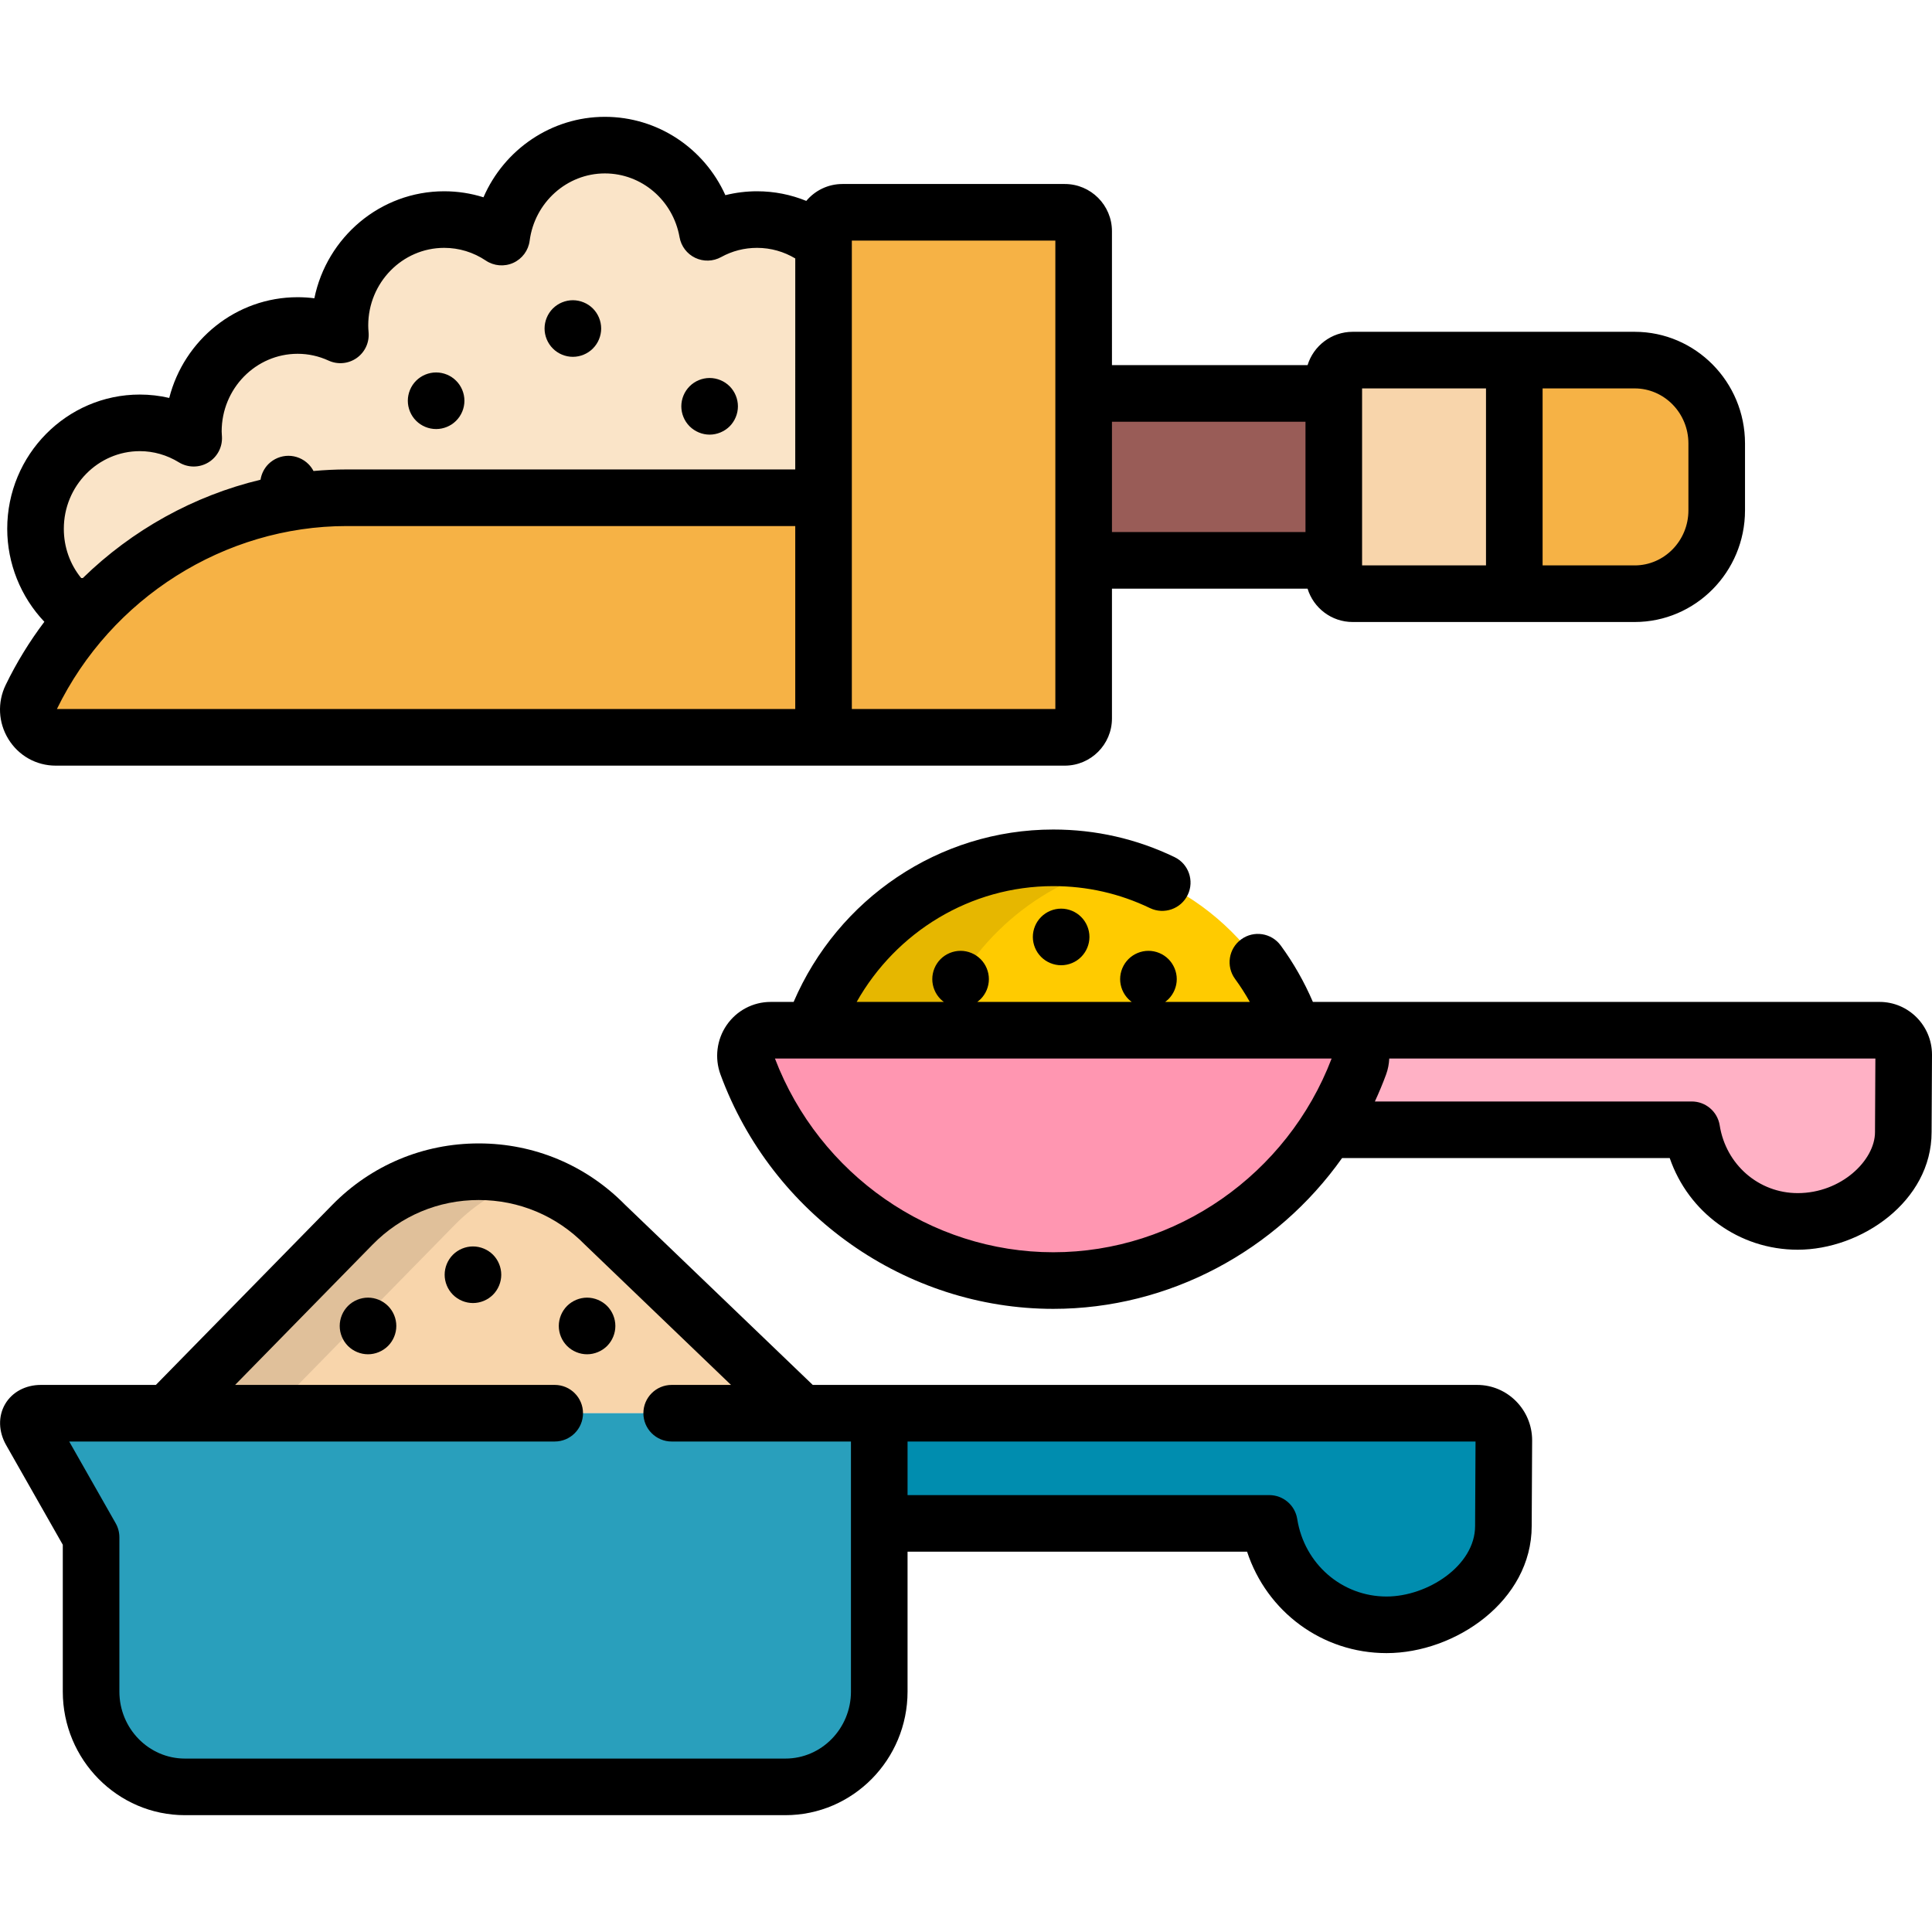 <?xml version="1.0" encoding="iso-8859-1"?>
<!-- Generator: Adobe Illustrator 19.0.0, SVG Export Plug-In . SVG Version: 6.00 Build 0)  -->
<svg version="1.1" id="Capa_1" xmlns="http://www.w3.org/2000/svg" xmlns:xlink="http://www.w3.org/1999/xlink" x="0px" y="0px"
	 viewBox="0 0 511.999 511.999" style="enable-background:new 0 0 511.999 511.999;" xml:space="preserve">
<path style="fill:#008DAF;" d="M391.459,374.517H228.037c2.745,0,4.975,2.263,4.975,5.053v24.146h103.359
	c2.464,15.574,15.535,26.876,31.079,26.876c15.218,0,30.965-11.503,30.965-26.196c0-0.433,0.117-22.691,0.117-22.691
	C398.534,377.736,395.367,374.517,391.459,374.517z"/>
<path style="fill:#F8D5AB;" d="M212.368,374.517l-52.009-49.921c-8.898-9.08-20.792-14.08-33.493-14.08
	c-12.7,0-24.595,5-33.492,14.079l-48.919,49.922L212.368,374.517L212.368,374.517z"/>
<path style="opacity:0.1;enable-background:new    ;" d="M71.607,374.517l48.919-49.922c5.625-5.739,12.45-9.843,19.917-12.09
	c-4.344-1.307-8.905-1.989-13.577-1.989c-12.7,0-24.595,5-33.492,14.079l-48.919,49.922H71.607z"/>
<path style="fill:#299FBC;" d="M228.037,374.517H10.824c-2.954,0-4.161,2.126-2.684,4.724l15.999,28.151v40.885
	c0,13.93,11.155,25.262,24.866,25.262h159.14c13.709,0,24.868-11.331,24.868-25.262V379.57
	C233.012,376.78,230.783,374.517,228.037,374.517z"/>
<path style="fill:#FFCB00;" d="M342.829,273.019c-9.313-26.618-34.299-45.688-63.695-45.688c-29.396,0-54.383,19.07-63.695,45.688
	H342.829z"/>
<path style="opacity:0.1;enable-background:new    ;" d="M247.855,273.019c7.542-21.554,25.369-38.148,47.49-43.684
	c-5.195-1.3-10.621-2.004-16.212-2.004c-29.396,0-54.383,19.07-63.695,45.688H247.855z"/>
<path style="fill:#FFB1C5;" d="M498.107,273.019H354.05c2.183,0,4.229,1.088,5.476,2.911c1.243,1.822,1.531,4.151,0.765,6.229
	c-2.256,6.133-5.166,11.898-8.613,17.243h96.652c2.225,14.072,14.038,24.286,28.085,24.286c13.751,0,27.978-10.395,27.978-23.671
	c0-0.391,0.106-20.503,0.106-20.503C504.5,275.926,501.637,273.019,498.107,273.019z"/>
<path style="fill:#FF96B1;" d="M279.133,339.36c-35.956,0-68.572-22.989-81.16-57.201c-0.764-2.078-0.478-4.407,0.768-6.229
	c1.245-1.823,3.291-2.911,5.474-2.911h149.835c2.183,0,4.229,1.088,5.476,2.911c1.243,1.822,1.531,4.151,0.765,6.229
	C347.706,316.371,315.09,339.36,279.133,339.36z"/>
<path style="fill:#FAE4C8;" d="M18.272,160.693h6.782c17.326-18.021,41.445-28.785,66.817-28.785h126.377V64.636
	c-4.783-4.027-10.924-6.449-17.622-6.449c-4.763,0-9.244,1.226-13.154,3.379c-2.313-13.13-13.587-23.107-27.18-23.107
	c-14.024,0-25.579,10.621-27.368,24.372c-4.363-2.929-9.585-4.644-15.207-4.644c-15.263,0-27.635,12.57-27.635,28.074
	c0,0.84,0.052,1.666,0.123,2.487c-3.459-1.584-7.285-2.487-11.327-2.487c-15.264,0-27.635,12.571-27.635,28.076
	c0,0.605,0.052,1.199,0.088,1.796c-4.171-2.568-9.047-4.073-14.28-4.073c-15.264,0-27.637,12.569-27.637,28.074
	C9.413,148.265,12.835,155.566,18.272,160.693z"/>
<path style="fill:#F6B245;" d="M218.247,190.402v-58.495H91.871c-35.232,0-68.055,20.757-83.615,52.879
	c-1.106,2.282-0.973,4.982,0.351,7.143c1.323,2.16,3.649,3.473,6.154,3.473h206.253c0.412,0,0.813-0.043,1.205-0.11
	C219.957,194.813,218.247,192.798,218.247,190.402z"/>
<rect x="287.184" y="104.267" style="fill:#995C57;" width="66.289" height="44.239"/>
<path style="fill:#F8D5AB;" d="M358.466,95.431c-2.75,0-5,2.25-5,5v51.906c0,2.75,2.25,5,5,5h42.838V95.431H358.466z"/>
<g>
	<path style="fill:#F6B245;" d="M433.199,95.431h-31.894v61.906h31.894c11.96,0,21.747-9.94,21.747-22.091v-17.725
		C454.945,105.371,445.159,95.431,433.199,95.431z"/>
	<path style="fill:#F6B245;" d="M287.179,190.402c0,2.75-2.25,5-5,5h-58.932c-2.75,0-5-2.25-5-5V61.262c0-2.75,2.25-5,5-5h58.932
		c2.75,0,5,2.25,5,5V190.402z"/>
</g>
<path d="M125.337,330.318c-1.97,0-3.9,0.8-5.3,2.19c-1.4,1.4-2.2,3.33-2.2,5.31c0,1.97,0.8,3.9,2.2,5.3s3.33,2.2,5.3,2.2
	c1.98,0,3.91-0.8,5.31-2.2c1.39-1.4,2.19-3.33,2.19-5.3c0-1.98-0.8-3.91-2.19-5.31C129.247,331.118,127.317,330.318,125.337,330.318
	z"/>
<path d="M155.576,343.887c-1.97,0-3.9,0.81-5.3,2.2c-1.39,1.4-2.19,3.33-2.19,5.31c0,1.97,0.8,3.9,2.19,5.3
	c1.4,1.39,3.33,2.2,5.3,2.2c1.98,0,3.91-0.81,5.31-2.2c1.39-1.4,2.19-3.33,2.19-5.3c0-1.98-0.8-3.91-2.19-5.31
	C159.486,344.697,157.556,343.887,155.576,343.887z"/>
<path d="M97.527,343.887c-1.98,0-3.91,0.8-5.31,2.2c-1.39,1.4-2.19,3.33-2.19,5.3c0,1.98,0.8,3.91,2.19,5.31
	c1.4,1.39,3.33,2.2,5.31,2.2c1.97,0,3.9-0.81,5.3-2.2c1.4-1.4,2.2-3.33,2.2-5.31c0-1.97-0.8-3.9-2.2-5.3
	C101.427,344.687,99.497,343.887,97.527,343.887z"/>
<path d="M391.459,367.017H215.385l-49.752-47.756c-10.312-10.477-24.074-16.245-38.766-16.245c-14.732,0-28.528,5.799-38.849,16.33
	l-46.713,47.671H10.825c-4.076,0-7.618,1.905-9.474,5.095c-1.865,3.206-1.765,7.256,0.269,10.835l15.02,26.427v38.903
	c0,18.065,14.519,32.761,32.365,32.761h159.14c17.848,0,32.367-14.697,32.367-32.761v-37.062h89.979
	c5.228,15.898,19.888,26.876,36.96,26.876c18.193,0,38.465-13.839,38.465-33.69c0.001-0.627,0.117-22.657,0.117-22.696
	C406.033,373.607,399.495,367.017,391.459,367.017z M225.512,448.277c0,9.794-7.791,17.762-17.368,17.762H49.004
	c-9.576,0-17.366-7.968-17.366-17.762v-40.885c0-1.299-0.337-2.576-0.979-3.706l-12.316-21.67h128.662c4.142,0,7.5-3.358,7.5-7.5
	s-3.358-7.5-7.5-7.5H62.304l36.425-37.172c7.477-7.628,17.469-11.829,28.136-11.829s20.661,4.201,28.136,11.829l38.723,37.172
	h-15.72c-4.142,0-7.5,3.358-7.5,7.5s3.358,7.5,7.5,7.5h47.506V448.277z M390.916,404.396c0,10.53-12.614,18.697-23.466,18.697
	c-11.833,0-21.788-8.642-23.672-20.549c-0.577-3.645-3.719-6.328-7.408-6.328h-95.859v-14.2h150.52
	C391.017,384.856,390.916,403.995,390.916,404.396z"/>
<path d="M498.107,265.519H347.929c-2.278-5.291-5.132-10.331-8.529-14.96c-2.451-3.34-7.146-4.061-10.484-1.61
	s-4.06,7.144-1.609,10.484c1.426,1.943,2.722,3.982,3.907,6.086h-22.438c0.309-0.226,0.606-0.468,0.878-0.74
	c1.391-1.39,2.2-3.32,2.2-5.3c0-1.97-0.81-3.9-2.2-5.3c-1.399-1.4-3.33-2.2-5.3-2.2c-1.979,0-3.91,0.8-5.31,2.2
	c-1.391,1.39-2.2,3.33-2.2,5.3c0,1.98,0.81,3.91,2.2,5.3c0.273,0.272,0.569,0.514,0.878,0.74h-40.936
	c0.309-0.226,0.605-0.468,0.878-0.74c1.4-1.39,2.2-3.33,2.2-5.3c0-1.97-0.8-3.91-2.2-5.3c-1.399-1.4-3.33-2.2-5.299-2.2
	c-1.98,0-3.91,0.8-5.31,2.2c-1.39,1.39-2.19,3.33-2.19,5.3c0,1.98,0.8,3.91,2.19,5.3c0.272,0.272,0.569,0.514,0.878,0.74h-23.109
	c10.475-18.537,30.105-30.688,52.108-30.688c8.966,0,17.586,1.959,25.621,5.822c3.729,1.792,8.214,0.224,10.009-3.509
	s0.225-8.214-3.509-10.009c-10.08-4.846-20.887-7.304-32.12-7.304c-30.364,0-57.103,18.449-68.816,45.688h-6.102
	c-4.662,0-9.023,2.311-11.666,6.178c-2.611,3.82-3.215,8.698-1.615,13.052c13.669,37.15,49.113,62.111,88.198,62.111
	c30.679,0,59.109-15.382,76.529-39.959h86.834c4.957,14.393,18.349,24.286,33.919,24.286c16.781,0,35.478-12.801,35.478-31.164
	c0.001-0.587,0.106-20.47,0.106-20.51C511.999,271.797,505.768,265.519,498.107,265.519z M279.133,331.86
	c-32.494,0-62.01-20.591-73.766-51.341h147.528C341.143,311.271,311.628,331.86,279.133,331.86z M496.894,300.016
	c0,7.478-8.945,16.171-20.479,16.171c-10.337,0-19.033-7.552-20.678-17.957c-0.576-3.645-3.718-6.329-7.408-6.329h-83.974
	c1.078-2.329,2.074-4.71,2.971-7.147c0.508-1.376,0.77-2.804,0.842-4.236h128.825C496.973,284.655,496.894,299.678,496.894,300.016z
	"/>
<path d="M275.914,242.999c-1.4,1.39-2.2,3.32-2.2,5.3c0,1.97,0.8,3.91,2.2,5.3c1.39,1.4,3.33,2.2,5.3,2.2c1.979,0,3.91-0.8,5.3-2.2
	c1.4-1.4,2.2-3.33,2.2-5.3c0-1.97-0.8-3.91-2.2-5.3c-1.39-1.4-3.32-2.2-5.3-2.2C279.244,240.799,277.304,241.599,275.914,242.999z"
	/>
<path d="M188.056,115.182c1.98,0,3.91-0.81,5.31-2.2c1.39-1.4,2.19-3.33,2.19-5.3c0-1.98-0.8-3.91-2.19-5.31
	c-1.4-1.4-3.33-2.2-5.31-2.2c-1.97,0-3.91,0.8-5.3,2.2c-1.4,1.4-2.2,3.33-2.2,5.31c0,1.97,0.8,3.9,2.2,5.3
	C184.156,114.372,186.086,115.182,188.056,115.182z"/>
<path d="M151.816,94.562c1.97,0,3.91-0.8,5.3-2.2c1.4-1.4,2.2-3.33,2.2-5.3c0-1.98-0.8-3.91-2.2-5.31c-1.39-1.39-3.33-2.19-5.3-2.19
	c-1.97,0-3.91,0.8-5.3,2.19c-1.4,1.4-2.2,3.33-2.2,5.31c0,1.97,0.8,3.9,2.2,5.3C147.906,93.762,149.846,94.562,151.816,94.562z"/>
<path d="M115.577,113.702c1.97,0,3.91-0.8,5.3-2.2c1.4-1.39,2.2-3.32,2.2-5.3c0-1.97-0.8-3.91-2.2-5.3c-1.39-1.4-3.33-2.2-5.3-2.2
	c-1.98,0-3.91,0.8-5.31,2.2c-1.39,1.39-2.19,3.33-2.19,5.3c0,1.98,0.8,3.91,2.19,5.3
	C111.667,112.902,113.597,113.702,115.577,113.702z"/>
<path d="M433.199,87.931h-74.732c-5.616,0-10.378,3.725-11.948,8.833h-51.84V61.262c0-6.893-5.607-12.5-12.5-12.5h-58.932
	c-3.84,0-7.278,1.744-9.573,4.478c-4.036-1.643-8.438-2.552-13.049-2.552c-2.835,0-5.658,0.35-8.396,1.031
	c-5.595-12.415-17.921-20.759-31.937-20.759c-14.19,0-26.688,8.685-32.166,21.323c-3.347-1.053-6.85-1.595-10.409-1.595
	c-16.932,0-31.105,12.191-34.409,28.357c-1.462-0.189-2.94-0.283-4.431-0.283c-16.347,0-30.121,11.362-34.027,26.695
	c-2.55-0.593-5.166-0.897-7.799-0.897c-19.375,0-35.137,15.959-35.137,35.574c0,9.163,3.566,18.036,9.841,24.643
	c-3.909,5.186-7.361,10.775-10.249,16.738c-2.234,4.609-1.97,9.967,0.704,14.331c2.706,4.418,7.397,7.055,12.549,7.055h267.42
	c6.893,0,12.5-5.608,12.5-12.5v-34.397h51.84c1.57,5.108,6.332,8.832,11.948,8.832h74.732c16.127,0,29.246-13.274,29.246-29.59
	v-17.725C462.445,101.205,449.326,87.931,433.199,87.931z M210.747,187.903H15.079c14.347-29.463,44.47-48.495,76.792-48.495
	h118.877V187.903z M210.747,124.408H91.871c-2.95,0-5.881,0.15-8.792,0.414c-0.35-0.672-0.799-1.293-1.34-1.831
	c-1.4-1.4-3.33-2.2-5.3-2.2c-1.98,0-3.91,0.8-5.31,2.2c-1.115,1.115-1.842,2.586-2.089,4.141
	c-17.716,4.249-34.033,13.321-47.094,26.06h-0.428c-2.987-3.673-4.604-8.218-4.604-13.058c0-11.345,9.034-20.575,20.138-20.575
	c3.625,0,7.203,1.023,10.348,2.96c2.385,1.468,5.388,1.486,7.789,0.046c2.401-1.44,3.801-4.097,3.629-6.891l-0.029-0.45
	c-0.019-0.294-0.045-0.588-0.045-0.887c0-11.346,9.033-20.577,20.136-20.577c2.828,0,5.587,0.607,8.204,1.806
	c2.426,1.11,5.259,0.85,7.44-0.686c2.182-1.536,3.383-4.115,3.155-6.773c-0.066-0.769-0.095-1.338-0.095-1.847
	c0-11.345,9.033-20.575,20.136-20.575c3.928,0,7.741,1.166,11.027,3.371c2.156,1.447,4.908,1.675,7.273,0.606
	c2.366-1.071,4.009-3.29,4.344-5.865c1.323-10.17,9.891-17.839,19.931-17.839c9.743,0,18.068,7.111,19.794,16.908
	c0.42,2.384,1.964,4.418,4.147,5.463c2.183,1.045,4.736,0.973,6.856-0.195c2.951-1.625,6.16-2.449,9.537-2.449
	c3.69,0,7.146,1.027,10.122,2.806L210.747,124.408L210.747,124.408z M279.679,187.903h-53.932V63.762h53.932V187.903z
	 M345.967,141.004h-51.288v-29.241h51.288V141.004z M393.805,149.837h-32.838v-46.906h32.838V149.837z M447.446,135.247
	c0,8.045-6.392,14.591-14.247,14.591h-24.395v-46.906h24.395c7.855,0,14.247,6.545,14.247,14.591V135.247z"/>
<g>
</g>
<g>
</g>
<g>
</g>
<g>
</g>
<g>
</g>
<g>
</g>
<g>
</g>
<g>
</g>
<g>
</g>
<g>
</g>
<g>
</g>
<g>
</g>
<g>
</g>
<g>
</g>
<g>
</g>
</svg>
